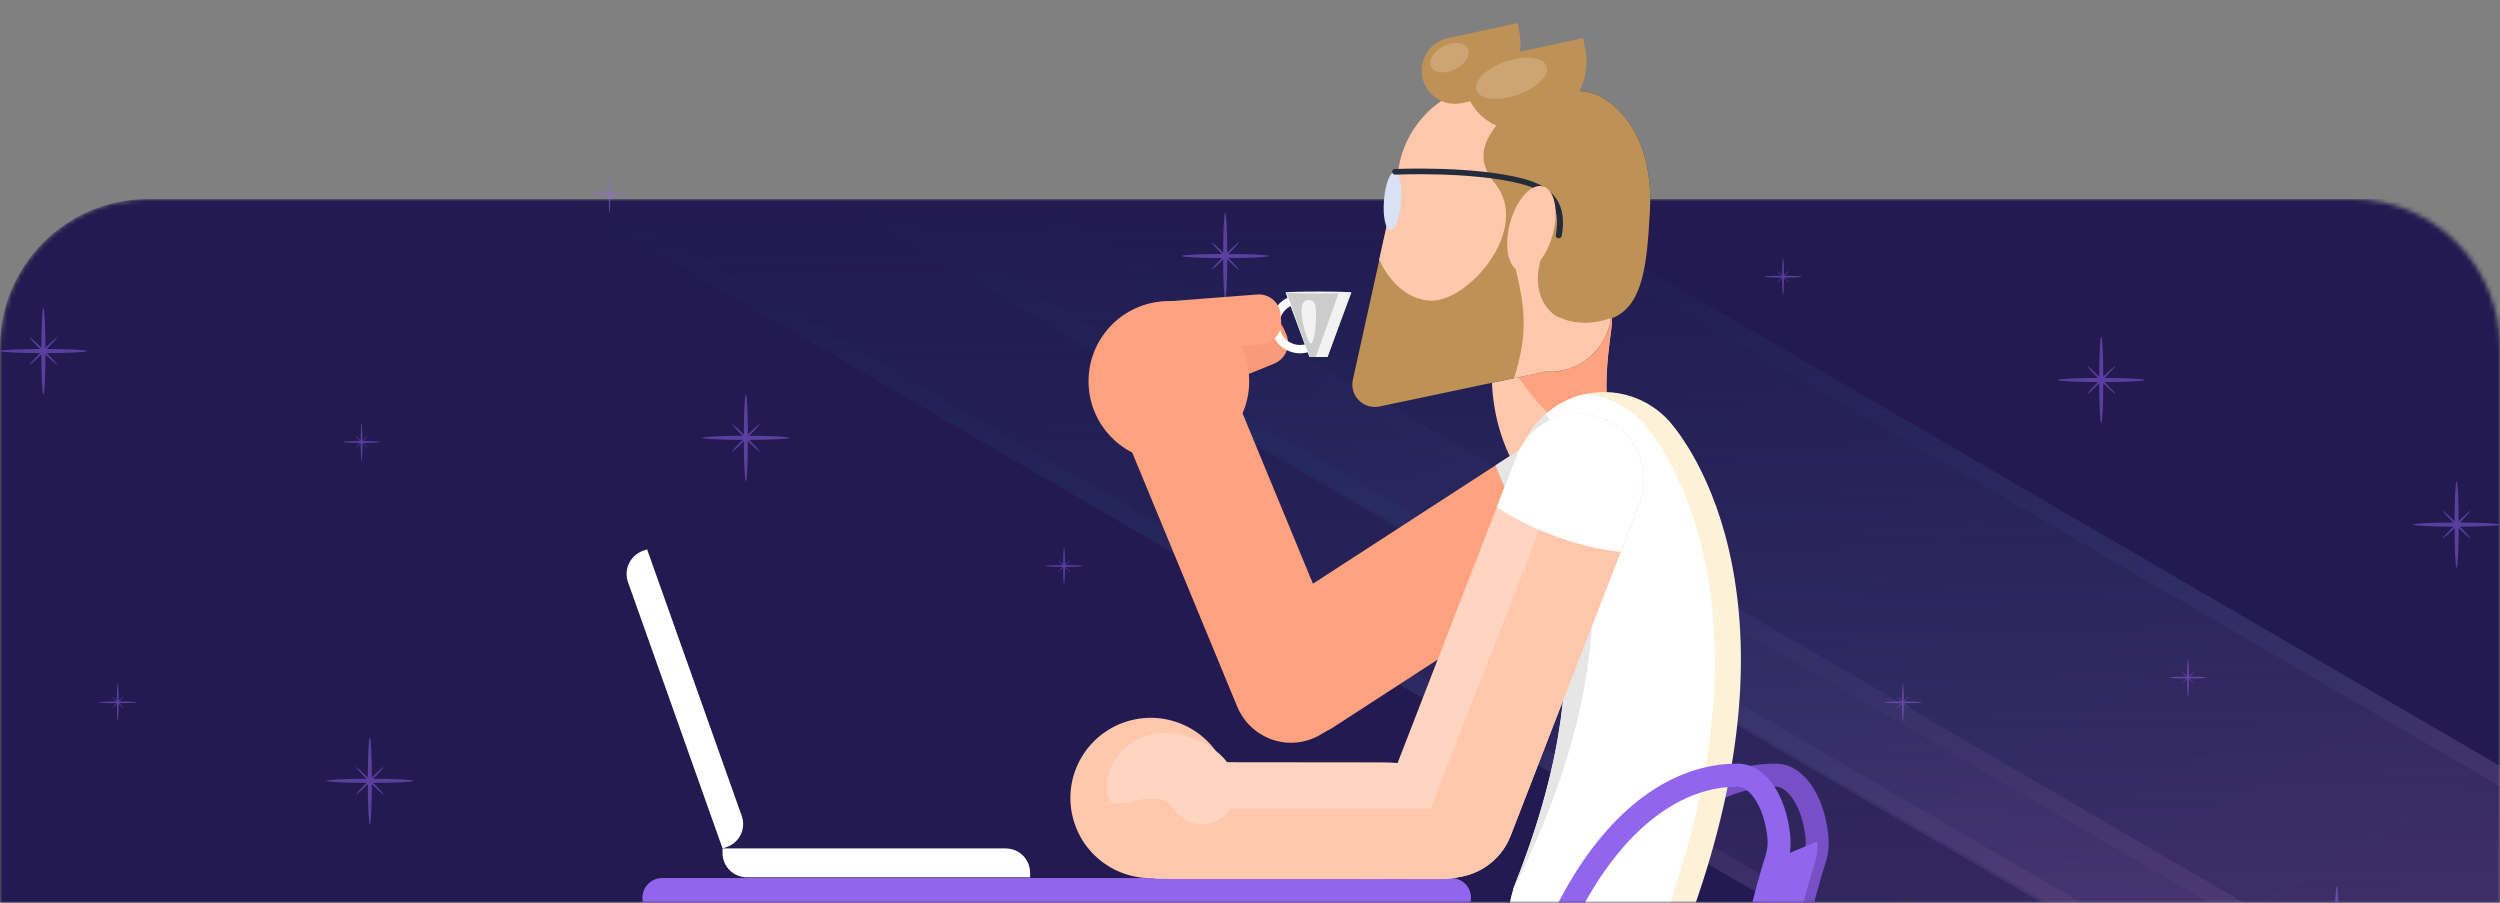 <svg width="540" height="195" viewBox="0 0 540 195" fill="none" xmlns="http://www.w3.org/2000/svg">
<rect x="0" y="0" width="540" height="195" fill="#808080" stroke="none"/>
<mask id="mask0" mask-type="alpha" maskUnits="userSpaceOnUse" x="0" y="43" width="540" height="152">
<path d="M0 75C0 57.327 14.327 43 32 43H508C525.673 43 540 57.327 540 75V195H0V75Z" fill="#221A50"/>
</mask>
<g mask="url(#mask0)">
<path d="M0 75C0 57.327 14.327 43 32 43H508C525.673 43 540 57.327 540 75V195H0V75Z" fill="#221A50"/>
<g opacity="0.25">
<path opacity="0.55" d="M440.829 194.896L179.781 43L329.617 43L590.769 195L440.829 194.896Z" fill="url(#paint0_linear)"/>
<path opacity="0.55" d="M583.106 194.896L322.058 43L329.617 43L590.769 195L583.106 194.896Z" fill="url(#paint1_linear)"/>
<path opacity="0.55" d="M442.072 194.896L180.92 43L188.479 43L449.631 195L442.072 194.896Z" fill="url(#paint2_linear)"/>
<path opacity="0.33" d="M383.048 194.896L122 43L223.582 43L484.63 195L383.048 194.896Z" fill="url(#paint3_linear)"/>
<path opacity="0.33" d="M477.071 194.896L216.023 43L223.582 43L484.63 195L477.071 194.896Z" fill="url(#paint4_linear)"/>
<path opacity="0.33" d="M383.256 194.896L122.208 43L129.663 43L390.711 194.896L383.256 194.896Z" fill="url(#paint5_linear)"/>
</g>
<rect x="122" y="43" width="567" height="150.622" fill="url(#paint6_linear)"/>
</g>
<mask id="mask1" mask-type="alpha" maskUnits="userSpaceOnUse" x="0" y="0" width="540" height="195">
<path d="M0 0H540V195H0V0Z" fill="#221A50"/>
</mask>
<g mask="url(#mask1)">
<g opacity="0.5">
<ellipse cx="472.611" cy="146.342" rx="0.191" ry="4.017" fill="#9266EC"/>
<ellipse cx="472.611" cy="146.342" rx="0.191" ry="4.017" transform="rotate(90 472.611 146.342)" fill="#9266EC"/>
<ellipse rx="0.086" ry="1.807" transform="matrix(0.707 0.707 -0.707 0.707 472.611 146.342)" fill="#9266EC"/>
<ellipse rx="0.086" ry="1.807" transform="matrix(-0.707 0.707 -0.707 -0.707 472.611 146.342)" fill="#9266EC"/>
</g>
<g opacity="0.5">
<ellipse cx="341.405" cy="187.401" rx="0.191" ry="4.017" fill="#9266EC"/>
<ellipse cx="341.405" cy="187.401" rx="0.191" ry="4.017" transform="rotate(90 341.405 187.401)" fill="#9266EC"/>
<ellipse rx="0.086" ry="1.807" transform="matrix(0.707 0.707 -0.707 0.707 341.405 187.401)" fill="#9266EC"/>
<ellipse rx="0.086" ry="1.807" transform="matrix(-0.707 0.707 -0.707 -0.707 341.405 187.401)" fill="#9266EC"/>
</g>
<g opacity="0.5">
<ellipse cx="229.834" cy="122.242" rx="0.191" ry="4.017" fill="#9266EC"/>
<ellipse cx="229.835" cy="122.242" rx="0.191" ry="4.017" transform="rotate(90 229.835 122.242)" fill="#9266EC"/>
<ellipse rx="0.086" ry="1.807" transform="matrix(0.707 0.707 -0.707 0.707 229.835 122.242)" fill="#9266EC"/>
<ellipse rx="0.086" ry="1.807" transform="matrix(-0.707 0.707 -0.707 -0.707 229.834 122.242)" fill="#9266EC"/>
</g>
<g opacity="0.5">
<ellipse cx="78.099" cy="95.464" rx="0.191" ry="4.017" fill="#9266EC"/>
<ellipse cx="78.099" cy="95.464" rx="0.191" ry="4.017" transform="rotate(90 78.099 95.464)" fill="#9266EC"/>
<ellipse rx="0.086" ry="1.807" transform="matrix(0.707 0.707 -0.707 0.707 78.099 95.464)" fill="#9266EC"/>
<ellipse rx="0.086" ry="1.807" transform="matrix(-0.707 0.707 -0.707 -0.707 78.099 95.465)" fill="#9266EC"/>
</g>
<g opacity="0.5">
<ellipse cx="131.653" cy="41.909" rx="0.191" ry="4.017" fill="#9266EC"/>
<ellipse cx="131.653" cy="41.909" rx="0.191" ry="4.017" transform="rotate(90 131.653 41.909)" fill="#9266EC"/>
<ellipse rx="0.086" ry="1.807" transform="matrix(0.707 0.707 -0.707 0.707 131.653 41.909)" fill="#9266EC"/>
<ellipse rx="0.086" ry="1.807" transform="matrix(-0.707 0.707 -0.707 -0.707 131.653 41.909)" fill="#9266EC"/>
</g>
<g opacity="0.5">
<ellipse cx="25.438" cy="151.697" rx="0.191" ry="4.017" fill="#9266EC"/>
<ellipse cx="25.438" cy="151.697" rx="0.191" ry="4.017" transform="rotate(90 25.438 151.697)" fill="#9266EC"/>
<ellipse rx="0.086" ry="1.807" transform="matrix(0.707 0.707 -0.707 0.707 25.438 151.697)" fill="#9266EC"/>
<ellipse rx="0.086" ry="1.807" transform="matrix(-0.707 0.707 -0.707 -0.707 25.438 151.697)" fill="#9266EC"/>
</g>
<g opacity="0.5">
<ellipse cx="385.14" cy="59.761" rx="0.191" ry="4.017" fill="#9266EC"/>
<ellipse cx="385.141" cy="59.761" rx="0.191" ry="4.017" transform="rotate(90 385.141 59.761)" fill="#9266EC"/>
<ellipse rx="0.086" ry="1.807" transform="matrix(0.707 0.707 -0.707 0.707 385.141 59.761)" fill="#9266EC"/>
<ellipse rx="0.086" ry="1.807" transform="matrix(-0.707 0.707 -0.707 -0.707 385.141 59.761)" fill="#9266EC"/>
</g>
<g opacity="0.5">
<ellipse cx="411.025" cy="151.697" rx="0.191" ry="4.017" fill="#9266EC"/>
<ellipse cx="411.025" cy="151.697" rx="0.191" ry="4.017" transform="rotate(90 411.025 151.697)" fill="#9266EC"/>
<ellipse rx="0.086" ry="1.807" transform="matrix(0.707 0.707 -0.707 0.707 411.025 151.697)" fill="#9266EC"/>
<ellipse rx="0.086" ry="1.807" transform="matrix(-0.707 0.707 -0.707 -0.707 411.025 151.697)" fill="#9266EC"/>
</g>
<g opacity="0.5">
<ellipse cx="504.744" cy="200.79" rx="0.446" ry="9.372" fill="#9266EC"/>
</g>
<g opacity="0.5">
<ellipse cx="79.884" cy="168.657" rx="0.446" ry="9.372" fill="#9266EC"/>
<ellipse cx="79.884" cy="168.657" rx="0.446" ry="9.372" transform="rotate(90 79.884 168.657)" fill="#9266EC"/>
<ellipse rx="0.201" ry="4.217" transform="matrix(0.707 0.707 -0.707 0.707 79.884 168.657)" fill="#9266EC"/>
<ellipse rx="0.201" ry="4.217" transform="matrix(-0.707 0.707 -0.707 -0.707 79.884 168.657)" fill="#9266EC"/>
</g>
<g opacity="0.5">
<ellipse cx="328.017" cy="107.068" rx="0.446" ry="9.372" fill="#9266EC"/>
<ellipse cx="328.016" cy="107.068" rx="0.446" ry="9.372" transform="rotate(90 328.016 107.068)" fill="#9266EC"/>
<ellipse rx="0.201" ry="4.217" transform="matrix(0.707 0.707 -0.707 0.707 328.016 107.068)" fill="#9266EC"/>
<ellipse rx="0.201" ry="4.217" transform="matrix(-0.707 0.707 -0.707 -0.707 328.017 107.068)" fill="#9266EC"/>
</g>
<g opacity="0.5">
<ellipse cx="530.628" cy="113.316" rx="0.446" ry="9.372" fill="#9266EC"/>
<ellipse cx="530.628" cy="113.316" rx="0.446" ry="9.372" transform="rotate(90 530.628 113.316)" fill="#9266EC"/>
<ellipse rx="0.201" ry="4.217" transform="matrix(0.707 0.707 -0.707 0.707 530.628 113.316)" fill="#9266EC"/>
<ellipse rx="0.201" ry="4.217" transform="matrix(-0.707 0.707 -0.707 -0.707 530.628 113.316)" fill="#9266EC"/>
</g>
<g opacity="0.5">
<ellipse cx="264.645" cy="55.298" rx="0.446" ry="9.372" fill="#9266EC"/>
<ellipse cx="264.644" cy="55.298" rx="0.446" ry="9.372" transform="rotate(90 264.644 55.298)" fill="#9266EC"/>
<ellipse rx="0.201" ry="4.217" transform="matrix(0.707 0.707 -0.707 0.707 264.644 55.298)" fill="#9266EC"/>
<ellipse rx="0.201" ry="4.217" transform="matrix(-0.707 0.707 -0.707 -0.707 264.645 55.298)" fill="#9266EC"/>
</g>
<g opacity="0.5">
<ellipse cx="161.107" cy="94.572" rx="0.446" ry="9.372" fill="#9266EC"/>
<ellipse cx="161.107" cy="94.572" rx="0.446" ry="9.372" transform="rotate(90 161.107 94.572)" fill="#9266EC"/>
<ellipse rx="0.201" ry="4.217" transform="matrix(0.707 0.707 -0.707 0.707 161.108 94.572)" fill="#9266EC"/>
<ellipse rx="0.201" ry="4.217" transform="matrix(-0.707 0.707 -0.707 -0.707 161.107 94.572)" fill="#9266EC"/>
</g>
<g opacity="0.5">
<ellipse cx="453.868" cy="82.075" rx="0.446" ry="9.372" fill="#9266EC"/>
<ellipse cx="453.867" cy="82.075" rx="0.446" ry="9.372" transform="rotate(90 453.867 82.075)" fill="#9266EC"/>
<ellipse rx="0.201" ry="4.217" transform="matrix(0.707 0.707 -0.707 0.707 453.868 82.075)" fill="#9266EC"/>
<ellipse rx="0.201" ry="4.217" transform="matrix(-0.707 0.707 -0.707 -0.707 453.868 82.075)" fill="#9266EC"/>
</g>
<g opacity="0.5">
<ellipse cx="9.372" cy="75.827" rx="0.446" ry="9.372" fill="#9266EC"/>
<ellipse cx="9.372" cy="75.827" rx="0.446" ry="9.372" transform="rotate(90 9.372 75.827)" fill="#9266EC"/>
<ellipse rx="0.201" ry="4.217" transform="matrix(0.707 0.707 -0.707 0.707 9.372 75.827)" fill="#9266EC"/>
<ellipse rx="0.201" ry="4.217" transform="matrix(-0.707 0.707 -0.707 -0.707 9.372 75.827)" fill="#9266EC"/>
</g>
<path d="M383.587 327H342.89C336.417 327 331.323 318.794 331.323 308.364V256.427C331.323 232.338 336.629 209.572 346.233 192.366C356.102 174.683 369.367 164.941 383.534 164.941C389.371 164.941 394.04 171.4 394.942 180.666C395.101 182.571 394.942 184.477 394.358 186.225C383.587 220.479 382.791 262.092 392.236 297.617L393.668 303.07C395.526 310.111 394.358 318.265 390.803 322.977C388.893 325.571 386.293 327 383.587 327ZM383.587 169.918C371.33 169.918 359.657 178.76 350.69 194.748C341.458 211.214 336.417 233.132 336.417 256.374V308.364C336.417 316.147 339.866 321.971 342.89 321.971H383.587C384.967 321.971 386.134 320.806 386.877 319.853C389.53 316.359 390.379 309.847 388.893 304.288L387.46 298.835C377.75 262.463 378.546 219.79 389.636 184.636C389.954 183.577 390.113 182.307 390.007 181.089C389.318 174.206 386.134 169.918 383.587 169.918Z" fill="#7750C8"/>
<path d="M119.562 263.468C121.313 267.439 122.48 271.727 123.011 276.068L123.276 278.08L337.956 224.025L329.944 193.954L119.562 263.468Z" fill="#1A202B"/>
<path d="M329.838 193.53L114.044 254.044C116.272 256.956 118.13 260.133 119.615 263.468L329.944 193.901L329.838 193.53Z" fill="#2A3345"/>
<path d="M350.584 109.88C348.302 112.21 345.225 113.375 342.147 113.269C339.547 113.163 336.948 112.21 334.931 110.357C325.274 101.515 320.977 89.233 322.515 74.938C322.621 73.985 322.728 73.032 322.887 72.079C323.258 69.591 323.789 67.314 324.372 65.355C325.699 60.59 327.185 57.414 327.397 56.884L337.16 61.331L347.506 66.043C347.506 66.043 348.568 67.367 348.037 71.232C347.347 76.579 345.278 90.238 350.159 94.686C351.804 96.221 352.865 98.074 353.343 100.086C354.086 103.474 353.184 107.18 350.584 109.88Z" fill="#FFC7AC"/>
<path d="M353.29 100.086C343.899 97.81 335.727 92.092 329.201 83.197C326.283 79.174 324.213 75.203 322.834 72.132C321.507 69.115 320.818 66.944 320.711 66.52L324.319 65.408L337.107 61.385L347.454 66.097C347.454 66.097 348.515 67.42 347.984 71.285C347.294 76.632 345.225 90.292 350.107 94.739C351.751 96.168 352.813 98.074 353.29 100.086Z" fill="#FFA280"/>
<path d="M341.935 19.771C338.911 18.871 335.621 18.871 332.491 18.607C330.156 18.395 327.821 18.236 325.434 18.024C321.985 17.759 318.642 18.289 315.671 19.507C308.189 22.471 302.565 29.513 301.928 38.037L297.949 56.09L292.218 82.032C291.475 85.474 294.5 88.492 297.949 87.803L327.078 81.662L327.397 81.609L332.809 80.444L333.711 80.232C340.715 80.815 346.976 75.732 347.931 68.85C354.829 66.308 355.731 57.52 356.367 45.766C357.482 26.495 346.18 19.771 341.935 19.771Z" fill="#242B3B"/>
<path d="M341.935 19.771C338.911 18.871 335.621 18.871 332.491 18.607C330.156 18.395 327.821 18.236 325.434 18.024C321.985 17.759 318.642 18.289 315.671 19.507C308.189 22.471 302.565 29.513 301.928 38.037L297.949 56.09L292.218 82.032C291.475 85.474 294.5 88.492 297.949 87.803L327.078 81.662L327.397 81.609L332.809 80.444L333.711 80.232C340.715 80.815 346.976 75.732 347.931 68.85C354.829 66.308 355.731 57.52 356.367 45.766C357.482 26.495 346.18 19.771 341.935 19.771Z" fill="#BE9157"/>
<path d="M308.667 64.931C304.104 64.561 300.284 61.173 297.896 56.09L301.875 38.036C302.565 29.513 308.137 22.471 315.618 19.506C338.964 21.995 312.7 27.183 322.887 39.572C330.952 49.419 316.998 65.62 308.667 64.931Z" fill="#FFC7AC"/>
<path d="M302.64 43.554C302.919 40.085 302.316 37.207 301.294 37.126C300.271 37.044 299.217 39.789 298.938 43.258C298.659 46.726 299.262 49.604 300.284 49.686C301.307 49.767 302.361 47.022 302.64 43.554Z" fill="#D8E1F5"/>
<path d="M336.682 51.484C336.629 51.484 336.629 51.484 336.576 51.484C336.258 51.431 335.993 51.114 336.046 50.743C337.16 44.654 334.932 41.372 328.617 39.731C318.005 36.978 301.504 37.719 301.345 37.719C301.026 37.719 300.708 37.454 300.708 37.136C300.708 36.766 300.973 36.501 301.292 36.501C301.451 36.501 318.165 35.76 328.936 38.566C335.887 40.366 338.54 44.337 337.319 51.06C337.213 51.272 336.948 51.484 336.682 51.484Z" fill="#242B3B"/>
<path d="M335.39 50.646C336.763 45.594 335.812 40.94 333.267 40.252C330.721 39.563 327.545 43.1 326.172 48.152C324.799 53.204 325.75 57.857 328.296 58.546C330.841 59.234 334.018 55.697 335.39 50.646Z" fill="#FFC7AC"/>
<path d="M318.483 21.677L315.776 22.259C311.903 23.107 308.083 20.618 307.234 16.753C306.385 12.889 308.879 9.077 312.752 8.23L327.768 5L328.139 6.747C329.625 13.524 325.274 20.248 318.483 21.677Z" fill="#BE9157"/>
<path d="M331.271 27.395L329.838 27.713C323.842 28.983 317.899 25.171 316.626 19.189C315.989 16.277 317.846 13.418 320.765 12.783L341.936 8.229L342.36 10.241C344.058 17.971 339.017 25.701 331.271 27.395Z" fill="#BE9157"/>
<path d="M352.707 115.121L336.948 125.339L287.974 157.105C285.586 158.641 282.88 159.382 280.227 159.382C275.558 159.382 270.995 157.105 268.289 152.923C263.991 146.358 265.901 137.569 272.48 133.281L323.046 100.509L337.16 91.35C343.74 87.062 352.547 88.968 356.845 95.532C361.143 102.045 359.286 110.833 352.707 115.121Z" fill="#FFA280"/>
<path d="M278.9 160.441C273.913 160.441 269.243 157.476 267.227 152.606L244.783 98.286C242.13 91.827 245.207 84.468 251.627 81.821C258.101 79.174 265.476 82.244 268.129 88.65L290.573 142.97C293.226 149.429 290.149 156.788 283.729 159.435C282.137 160.124 280.492 160.441 278.9 160.441Z" fill="#FFA280"/>
<path d="M275.239 78.538L255.554 86.532C255.395 86.585 255.236 86.532 255.183 86.373L251.309 76.896C251.256 76.738 251.309 76.579 251.469 76.526L271.154 68.531C273.595 67.525 276.354 68.743 277.362 71.126L277.892 72.343C278.847 74.779 277.68 77.532 275.239 78.538Z" fill="#F99B78"/>
<path d="M253.815 99.61C263.369 98.872 270.514 90.546 269.774 81.013C269.034 71.48 260.69 64.351 251.136 65.089C241.582 65.827 234.437 74.154 235.177 83.686C235.917 93.219 244.261 100.348 253.815 99.61Z" fill="#FFA280"/>
<path d="M280.811 76.314C277.309 76.314 274.497 73.455 274.497 70.014C274.497 66.519 277.362 63.713 280.811 63.713C284.313 63.713 287.125 66.572 287.125 70.014C287.125 73.508 284.313 76.314 280.811 76.314ZM280.811 65.619C278.37 65.619 276.354 67.578 276.354 70.067C276.354 72.502 278.317 74.514 280.811 74.514C283.251 74.514 285.268 72.555 285.268 70.067C285.268 67.578 283.251 65.619 280.811 65.619Z" fill="white"/>
<path d="M286.753 77.108H282.827L277.68 63.184H291.9L286.753 77.108Z" fill="white"/>
<path d="M286.7 77.108H282.88L277.892 63.184H291.688L286.7 77.108Z" fill="#CCCCCC"/>
<path d="M289.194 63.184L284.207 77.108H286.7L291.688 63.184H289.194Z" fill="#F2F2F2"/>
<path d="M284.79 63.396C288.717 63.396 291.9 63.301 291.9 63.184C291.9 63.068 288.717 62.973 284.79 62.973C280.863 62.973 277.68 63.068 277.68 63.184C277.68 63.301 280.863 63.396 284.79 63.396Z" fill="#F2F2F2"/>
<path d="M281.129 67.155C281.129 64.614 282.562 64.667 283.146 64.879C283.995 65.196 284.26 65.62 284.26 68.214C284.26 70.808 283.782 74.197 283.146 74.197C282.509 74.144 281.129 69.749 281.129 67.155Z" fill="#F2F2F2"/>
<path d="M272.374 74.408L251.15 76.05C250.991 76.05 250.832 75.944 250.832 75.785L250.036 65.567C250.036 65.408 250.142 65.249 250.301 65.249L271.525 63.608C274.125 63.396 276.459 65.355 276.619 68.002L276.725 69.326C276.99 71.867 275.027 74.197 272.374 74.408Z" fill="#FFA280"/>
<path d="M352.706 115.121L336.948 125.339C333.923 121.422 331.005 116.922 328.352 112.051C326.283 108.186 324.479 104.321 323.046 100.509L337.16 91.35C343.739 87.062 352.547 88.968 356.845 95.532C361.143 102.045 359.286 110.833 352.706 115.121Z" fill="#E6E6E6"/>
<path d="M157.022 182.942L156.067 183.26L135.639 125.71C134.684 123.01 136.117 119.993 138.823 118.987L139.778 118.669L160.206 176.218C161.214 178.971 159.728 181.989 157.022 182.942Z" fill="white"/>
<path d="M156.067 184.266V183.26H217.245C220.163 183.26 222.498 185.642 222.498 188.501V189.507H161.373C158.455 189.507 156.067 187.178 156.067 184.266Z" fill="white"/>
<path d="M143.014 198.136H313.495C315.83 198.136 317.74 196.23 317.74 193.9C317.74 191.571 315.83 189.665 313.495 189.665H143.014C140.679 189.665 138.769 191.571 138.769 193.9C138.769 196.23 140.679 198.136 143.014 198.136Z" fill="#9266EC"/>
<path d="M392.501 181.777C392.66 183.312 392.501 184.953 392.024 186.33C386.983 202.266 384.118 219.737 383.375 237.473L375.098 238.426C375.681 220.055 378.6 201.895 383.799 185.377L392.501 181.777Z" fill="#9266EC"/>
<path d="M374.196 122.322C370.482 102.839 362.151 92.78 360.559 90.98C355.784 85.686 348.727 83.674 342.254 85.156C339.229 85.845 336.311 87.274 333.817 89.498C326.177 96.327 325.381 107.975 331.96 115.757C332.438 116.446 336.046 121.581 337.531 132.435C339.07 143.606 338.54 162.877 327.291 191.148C323.418 200.837 328.193 211.849 337.903 215.714C339.707 216.455 341.617 216.879 343.421 216.985C343.899 217.038 344.376 217.038 344.907 217.038C352.441 217.038 359.551 212.537 362.523 205.125C374.832 174.101 378.759 146.253 374.196 122.322Z" fill="#FDF2D7"/>
<path d="M368.571 122.746C364.857 103.263 356.526 93.204 354.935 91.403C351.539 87.592 346.976 85.527 342.253 85.156C339.229 85.844 336.364 87.274 333.87 89.445L333.817 89.498C326.176 96.327 325.38 107.975 331.907 115.757C332.384 116.446 335.992 121.581 337.478 132.434C339.017 143.605 338.486 162.877 327.238 191.095C327.025 191.572 326.866 192.048 326.76 192.472C323.842 201.843 328.617 211.955 337.849 215.661C339.653 216.402 341.564 216.826 343.368 216.932C349.257 215.608 354.404 211.479 356.845 205.443C369.155 174.524 373.134 146.623 368.571 122.746Z" fill="white"/>
<path d="M344.004 124.122C343.156 104.321 336.417 93.15 335.09 91.138C334.666 90.556 334.242 89.974 333.817 89.444L333.764 89.497C326.123 96.327 325.327 107.974 331.854 115.757C332.331 116.445 335.939 121.581 337.425 132.434C338.964 143.605 338.433 162.876 327.185 191.095C326.972 191.572 326.813 192.048 326.707 192.472C339.07 168.065 344.906 145.14 344.004 124.122Z" fill="#E6E6E6"/>
<path d="M354.139 108.715L326.283 180.559C324.108 186.171 318.695 189.613 313.018 189.613C311.32 189.613 309.569 189.295 307.871 188.66C306.545 188.13 305.377 187.495 304.316 186.648C299.435 182.942 297.418 176.271 299.753 170.288L327.609 98.445C330.103 92.091 336.683 88.491 343.156 89.55C344.111 89.709 345.066 89.974 345.968 90.291C353.29 93.203 356.952 101.409 354.139 108.715Z" fill="#FFD4C0"/>
<path d="M354.139 108.715L326.282 180.559C324.107 186.171 318.695 189.613 313.017 189.613C311.319 189.613 309.568 189.295 307.87 188.66C306.544 188.13 305.377 187.495 304.315 186.648L340.608 93.733C341.192 92.197 342.094 90.768 343.102 89.603C344.057 89.762 345.012 90.027 345.914 90.344C353.29 93.203 356.951 101.409 354.139 108.715Z" fill="#FFC7AC"/>
<path d="M354.139 108.716L350.053 119.199C345.278 118.722 340.131 117.451 334.931 115.44C330.633 113.798 326.707 111.787 323.311 109.51L327.609 98.445C330.421 91.139 338.698 87.486 346.021 90.345C353.29 93.204 356.951 101.41 354.139 108.716Z" fill="white"/>
<path d="M375.362 327H334.666C328.192 327 323.099 318.794 323.099 308.364V256.427C323.099 232.338 328.405 209.572 338.008 192.366C347.878 174.683 361.142 164.941 375.309 164.941C381.146 164.941 385.815 171.4 386.717 180.666C386.876 182.571 386.717 184.477 386.134 186.225C375.362 220.479 374.567 262.092 384.011 297.617L385.444 303.07C387.301 310.111 386.134 318.265 382.579 322.977C380.668 325.571 378.069 327 375.362 327ZM375.362 169.918C363.106 169.918 351.433 178.76 342.465 194.748C333.233 211.214 328.192 233.132 328.192 256.374V308.364C328.192 316.147 331.641 321.971 334.666 321.971H375.362C376.742 321.971 377.909 320.806 378.652 319.853C381.305 316.359 382.154 309.847 380.668 304.288L379.236 298.835C369.526 262.463 370.322 219.79 381.411 184.636C381.73 183.577 381.889 182.307 381.783 181.089C381.093 174.206 377.909 169.918 375.362 169.918Z" fill="#9266EC"/>
<path d="M308.56 177.277C308.56 184.265 303.944 189.877 298.32 189.877L250.566 189.824C244.889 189.824 240.326 184.16 240.326 177.224C240.326 176.324 240.379 175.477 240.538 174.63C241.493 168.912 245.632 164.624 250.566 164.624L298.267 164.676C311.797 164.676 308.507 168.912 308.295 174.683C308.348 175.477 308.56 176.377 308.56 177.277Z" fill="#FFD4C0"/>
<path d="M324.532 177.277C324.532 184.266 318.854 189.878 311.903 189.878L253.007 189.825C246.003 189.825 240.379 184.16 240.379 177.224C240.379 176.324 240.485 175.477 240.644 174.63L324.266 174.683C324.425 175.477 324.532 176.377 324.532 177.277Z" fill="#FFC7AC"/>
<path d="M253.753 188.882C262.896 186.019 267.981 176.302 265.111 167.179C262.241 158.057 252.503 152.983 243.36 155.847C234.218 158.71 229.133 168.427 232.003 177.55C234.873 186.672 244.611 191.746 253.753 188.882Z" fill="#FFC7AC"/>
<path d="M251.362 158.323C258.472 158.164 267.492 163.458 267.068 170.817C266.643 177.594 257.941 181.141 253.272 174.47C249.187 168.647 239.424 177.753 239.105 170.923C238.734 164.147 244.199 158.482 251.362 158.323Z" fill="#FFD4C0"/>
<path d="M337.213 68.691C336.788 68.585 336.364 68.426 335.993 68.161C334.772 67.367 332.066 64.984 332.172 59.849C332.225 55.878 335.568 48.731 332.013 48.89C328.511 49.049 325.911 52.649 326.07 53.125C329.944 67.049 329.944 71.814 327.079 81.662L327.397 81.609L332.809 80.444L333.711 80.232C340.768 80.814 347.082 75.626 347.931 68.691C344.058 70.12 340.078 70.014 337.213 68.691Z" fill="#FFC7AC"/>
<path d="M327.71 20.506C331.899 19.085 334.744 16.317 334.065 14.324C333.385 12.331 329.439 11.867 325.25 13.289C321.06 14.711 318.215 17.479 318.895 19.472C319.574 21.465 323.521 21.928 327.71 20.506Z" fill="#CDA573"/>
<path d="M314.335 14.958C316.508 13.867 317.703 11.861 317.005 10.476C316.307 9.092 313.98 8.854 311.807 9.945C309.634 11.036 308.439 13.043 309.137 14.427C309.835 15.811 312.163 16.049 314.335 14.958Z" fill="#CDA573"/>
</g>
<defs>
<linearGradient id="paint0_linear" x1="216.914" y1="21.47" x2="386.096" y2="313.501" gradientUnits="userSpaceOnUse">
<stop stop-color="#00DFFF"/>
<stop offset="0.197" stop-color="#3CD3FF"/>
<stop offset="0.49" stop-color="#8EC3FF"/>
<stop offset="0.732" stop-color="#CBB6FF"/>
<stop offset="0.907" stop-color="#F1AFFF"/>
<stop offset="1" stop-color="#FFACFF"/>
</linearGradient>
<linearGradient id="paint1_linear" x1="323.664" y1="42.084" x2="457.08" y2="272.378" gradientUnits="userSpaceOnUse">
<stop stop-color="#00DFFF"/>
<stop offset="0.229" stop-color="#46D2FF"/>
<stop offset="0.508" stop-color="#94C4FF"/>
<stop offset="0.739" stop-color="#CEB9FF"/>
<stop offset="0.909" stop-color="#F2B2FF"/>
<stop offset="1" stop-color="#FFB0FF"/>
</linearGradient>
<linearGradient id="paint2_linear" x1="182.545" y1="42.084" x2="315.961" y2="272.378" gradientUnits="userSpaceOnUse">
<stop stop-color="#00DFFF"/>
<stop offset="0.108" stop-color="#05DEFF"/>
<stop offset="0.232" stop-color="#13DCFF"/>
<stop offset="0.363" stop-color="#2AD7FF"/>
<stop offset="0.5" stop-color="#4AD1FF"/>
<stop offset="0.641" stop-color="#73CAFF"/>
<stop offset="0.786" stop-color="#A6C0FF"/>
<stop offset="0.931" stop-color="#E0B6FF"/>
<stop offset="1" stop-color="#FFB0FF"/>
</linearGradient>
<linearGradient id="paint3_linear" x1="147.076" y1="28.473" x2="304.109" y2="299.532" gradientUnits="userSpaceOnUse">
<stop stop-color="#00DFFF"/>
<stop offset="0.197" stop-color="#3CD3FF"/>
<stop offset="0.49" stop-color="#8EC3FF"/>
<stop offset="0.732" stop-color="#CBB6FF"/>
<stop offset="0.907" stop-color="#F1AFFF"/>
<stop offset="1" stop-color="#FFACFF"/>
</linearGradient>
<linearGradient id="paint4_linear" x1="217.564" y1="42.084" x2="350.98" y2="272.378" gradientUnits="userSpaceOnUse">
<stop stop-color="#00DFFF"/>
<stop offset="0.229" stop-color="#46D2FF"/>
<stop offset="0.508" stop-color="#94C4FF"/>
<stop offset="0.739" stop-color="#CEB9FF"/>
<stop offset="0.909" stop-color="#F2B2FF"/>
<stop offset="1" stop-color="#FFB0FF"/>
</linearGradient>
<linearGradient id="paint5_linear" x1="123.738" y1="42.084" x2="257.134" y2="272.342" gradientUnits="userSpaceOnUse">
<stop stop-color="#00DFFF"/>
<stop offset="0.108" stop-color="#05DEFF"/>
<stop offset="0.232" stop-color="#13DCFF"/>
<stop offset="0.363" stop-color="#2AD7FF"/>
<stop offset="0.5" stop-color="#4AD1FF"/>
<stop offset="0.641" stop-color="#73CAFF"/>
<stop offset="0.786" stop-color="#A6C0FF"/>
<stop offset="0.931" stop-color="#E0B6FF"/>
<stop offset="1" stop-color="#FFB0FF"/>
</linearGradient>
<linearGradient id="paint6_linear" x1="405.5" y1="43" x2="405.5" y2="193.622" gradientUnits="userSpaceOnUse">
<stop stop-color="#221A50"/>
<stop offset="1" stop-color="#221A50" stop-opacity="0"/>
</linearGradient>
</defs>
</svg>
